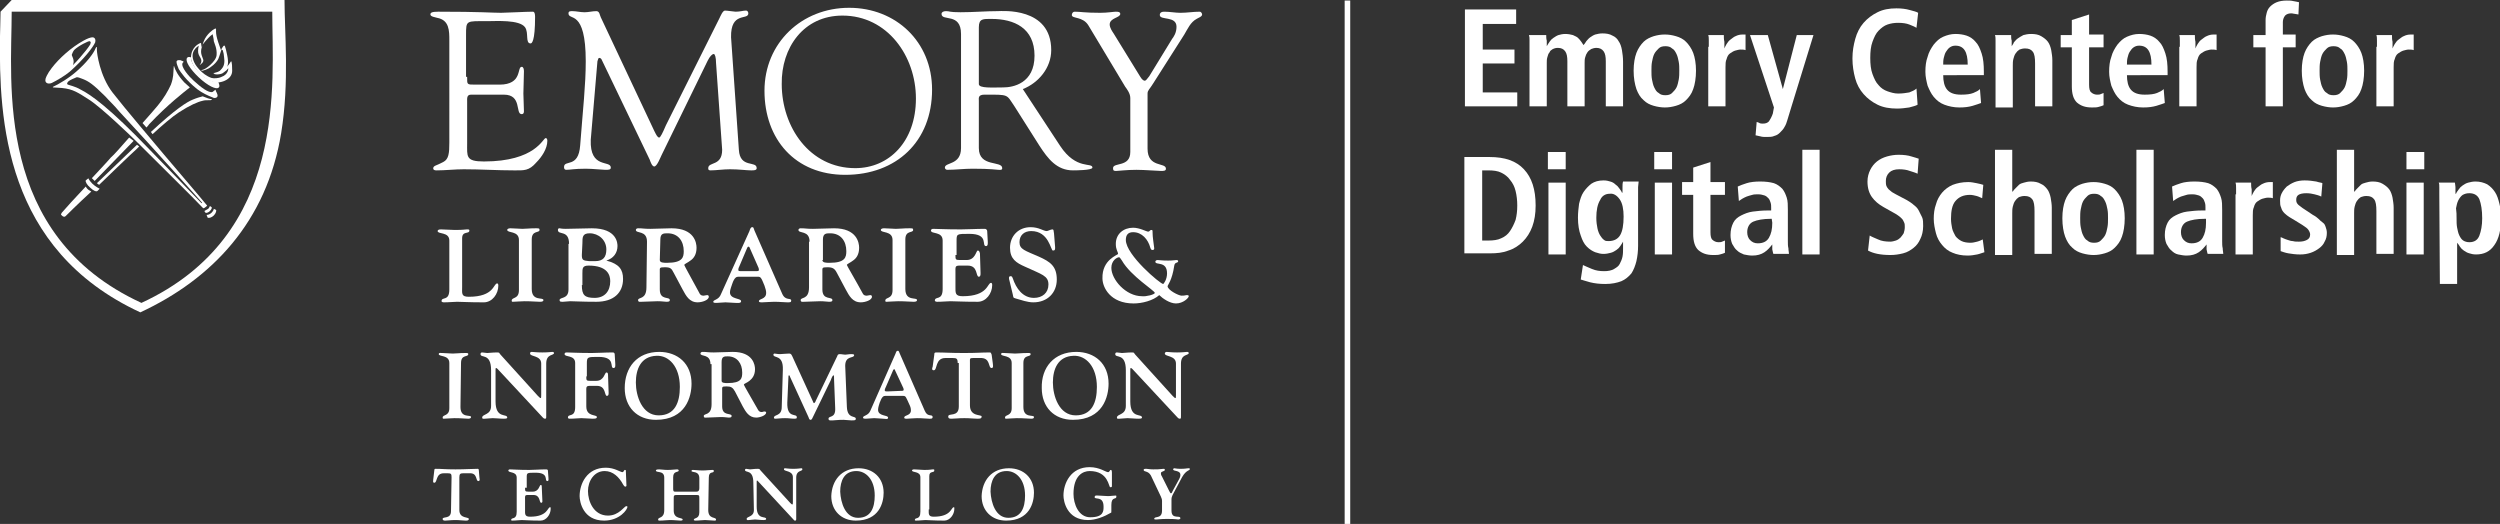 <?xml version="1.0" encoding="utf-8"?>
<!-- Generator: Adobe Illustrator 24.2.3, SVG Export Plug-In . SVG Version: 6.00 Build 0)  -->
<svg version="1.1" id="Layer_1" xmlns="http://www.w3.org/2000/svg" xmlns:xlink="http://www.w3.org/1999/xlink" x="0px" y="0px"
	 viewBox="0 0 449 94.1" style="enable-background:new 0 0 449 94.1;" xml:space="preserve">
<rect x="0" y="0" width="449" height="94.1" fill="#333333" stroke="none"/>
<style type="text/css">
	.st0{fill:#FFFFFF;}
</style>
<g>
	<g>
		<polygon class="st0" points="241.5,94.1 241.5,0.1 242.5,0.1 242.5,94.1 		"/>
	</g>
</g>
<g>
	<g>
		<g>
			<g>
				<g>
					<path class="st0" d="M25.4,54.4C-1.1,42.2,2.1,14.9,2.1,2.1h46.8C48.9,14.9,51.8,42.2,25.4,54.4z M2.1,0l-2,2.1
						C0.1,3.6,0,5.6,0,6.5c-0.2,15,0.8,38.3,25.2,49.6c12.9-6,22.7-16.3,25.3-32.2c1.5-9.2,0.6-18,0.6-23.9L2.1,0z"/>
				</g>
				<g>
					<path class="st0" d="M15.4,33.5c-1.9,2-3.7,4-4.3,4.7c-0.1,0.2-0.2,0.3-0.1,0.4c0.1,0.1,0.3,0.3,0.4,0.3c0.1,0,0.2,0.1,0.4-0.1
						c0.1-0.1,2.1-2.1,4.6-4.4c0,0-0.2-0.1-0.5-0.3C15.6,33.9,15.4,33.5,15.4,33.5z"/>
					<g>
						<path class="st0" d="M16.6,33c0.5,0.5,1.3,0.9,1.3,0.9l-0.4,0.4c-0.2,0.2-0.8-0.1-1.3-0.6c-0.6-0.5-0.9-1.1-0.8-1.3l0.5-0.4
							C15.8,32,16.1,32.5,16.6,33z"/>
					</g>
					<g>
						<g>
							<g>
								<path class="st0" d="M38,38.2c0.4-0.4,0.4-0.7,0.4-0.7l0.4,0.2c0.1,0.1,0,0.6-0.4,1s-0.9,0.5-1.1,0.4l-0.2-0.5
									C37.2,38.6,37.6,38.6,38,38.2z"/>
							</g>
						</g>
						<g>
							<g>
								<path class="st0" d="M37.4,37.5c0.2-0.2,0.3-0.5,0.3-0.5l0.3,0.2c0.1,0.1,0,0.4-0.3,0.7s-0.7,0.4-0.8,0.3l-0.2-0.3
									C36.8,37.8,37.1,37.7,37.4,37.5z"/>
							</g>
						</g>
					</g>
				</g>
				<g>
					<path class="st0" d="M38.7,16.1l-0.5,0.4c-0.7,0.3-2.2-0.9-3.4-2c-0.8-0.7-2.4-2.5-2-3.2l0.2-0.2c-0.1-0.1-0.3-0.2-0.4-0.2
						c-0.1-0.1-0.3-0.1-0.5-0.1s-0.4,0.1-0.4,0.3c0,0.3,0.2,0.8,0.4,1.3c0.3,0.5,1.3,2,3.3,3.6c0.9,0.7,2,1.2,2.8,1.5
						c0.1,0.1,0.6,0.2,0.8-0.1c0.2-0.2,0-0.6-0.2-1C38.8,16.3,38.7,16.2,38.7,16.1z"/>
				</g>
				<path class="st0" d="M37.7,11.4"/>
				<path class="st0" d="M36.7,10.9"/>
				<path class="st0" d="M17.4,8.5c0,0.2,0,0.3,0,0.5c0,0.5,0.5,4.6,2.8,7.6c2,2.6,8.2,9.9,9.2,11.1c0.9,1.1,7,8.2,7.7,9.1l0.1,0.1
					c0,0-0.1,0.2-0.3,0.3c-0.2,0.2-0.4,0.2-0.4,0.2l-0.2-0.2c-0.2-0.3-10.7-10.7-11.7-11.7s-6.4-6.2-8.6-7.6
					c-1.9-1.2-2.8-1.9-4.9-2.1c0,0-1.5-0.1-1.6-0.1v-0.1c0.9-0.4,3-1.6,4.6-3.1c2.3-2.1,3-3.6,3.1-3.9C17.3,8.4,17.4,8.4,17.4,8.5z
					 M18.9,17.3c-2.2-2.2-3-2.7-4-3.1c-0.5-0.2-1-0.4-1.2-0.3c-0.4,0.2-1.1,0.4-1.5,0.8c-0.2,0.3-0.2,0.4,0,0.5s1.3,0.3,2.3,0.9
					c1.8,0.9,5.1,3.2,12.3,10.7c3.7,3.8,9.4,9.7,9.4,9.7l0.1-0.1c0,0-8.4-9.4-14.9-16.4C20.5,18.9,19.6,18.1,18.9,17.3z"/>
				<path class="st0" d="M38.5,16"/>
				<path class="st0" d="M12.5,12.9c-1,0.8-2.2,1.5-3.2,2c-0.7,0.3-1.6,0-0.9-1.3c0.2-0.4,0.5-0.9,0.9-1.4c1.3-1.7,3.5-3.7,5.7-4.9
					c0.7-0.4,1.3-0.6,1.6-0.6c0.5,0,0.6,0.5,0.5,0.9C16.7,8.5,15.1,10.6,12.5,12.9z M13.1,11.7c0.2-0.2,1.1-1.1,1.8-2
					C15.7,8.8,16.2,8,16.2,8s0.1-0.3,0.1-0.4s-0.2-0.2-0.2-0.2c-0.1-0.1-2,0.8-2.8,1.6c-0.1,0.1-0.3,0.5-0.4,0.8
					C12.8,10,13.5,10.7,13.1,11.7C13,11.7,13.1,11.7,13.1,11.7z"/>
				<path class="st0" d="M17.4,8.7"/>
				<g>
					<path class="st0" d="M24.6,26c-0.4,0.4-7.2,6.9-7.2,6.9c0.1,0.1,0.4,0.3,0.4,0.3s6.2-6,6.7-6.4c0.1-0.1,0.4-0.4,0.5-0.5
						L24.6,26z"/>
					<path class="st0" d="M37.4,18c0.1,0,0.2,0,0.3,0s0.2,0,0.3-0.1c0.1,0,0.1-0.1,0-0.1c-0.3,0-0.9-0.2-1.6-0.5
						c-0.4,0.1-1.1,0.3-1.8,0.6c-1,0.4-3.1,1.7-7.5,5.8l0.3,0.4c1.5-1.4,3.6-3.2,4.7-3.9c2-1.3,3.4-1.9,4.3-2.1
						C36.7,18,37.1,18,37.4,18z"/>
				</g>
				<g>
					<path class="st0" d="M33.1,14.8c-1.2-1.3-1.6-2.2-1.8-2.8c0,0,0,0,0-0.1h-0.1V12c-0.1,1.3,0,1.8-0.5,3.2
						c-0.5,1.1-1.3,2.5-2.4,3.8c-0.6,0.7-1.7,2-2.7,3.1l0.7,0.8c0.1-0.1,0.3-0.3,0.5-0.6c3.4-3.6,6.3-5.8,7.3-6.6
						C33.8,15.4,33.4,15.1,33.1,14.8z"/>
					<path class="st0" d="M23.2,24.7c-1.4,1.6-2.8,3.2-3.3,3.6c-0.3,0.4-3.4,3.7-3.4,3.7s0.1,0.1,0.2,0.2c0.1,0.1,0.3,0.3,0.3,0.3
						s6.5-6.7,7-7.2L23.2,24.7z"/>
				</g>
				<path class="st0" d="M34.3,10.4v-0.1c-0.3-0.1-0.6-0.1-0.7,0.1c-0.4,0.5,0.5,2,2.1,3.5s3.2,2.3,3.6,1.8c0.2-0.2,0.1-0.5-0.1-1
					C36.9,14.9,34.3,11.8,34.3,10.4z"/>
				<path class="st0" d="M41.5,11c-0.2,0.3-0.6,0.9-0.8,1.1c0.2-0.2,0.4-0.8,0.1-2.2c-0.2-1-0.3-1.3-0.4-1.6c-0.1-0.2-0.2-0.1-0.3,0
					S39.7,8.9,39.7,9s0,0-0.5-1.4c-0.3-0.9-0.4-1.5-0.4-1.9c0-0.2,0-0.3,0-0.5c0-0.1-0.1-0.1-0.3,0s-1.4,0.9-1.9,2.2
					c-0.3,0.7-0.3,1.3-0.4,1c-0.1-0.7-0.1-0.7-0.1-0.7c-0.4,0.1-1.8,0.8-1.8,2.7c0,1.6,3,5.1,5.5,4.3c0,0,1.9-0.4,1.9-2
					C41.7,10.9,41.5,11,41.5,11z M40.8,13c-0.1,0.2-0.4,0.6-1,0.8c-0.6,0.3-1.4,0.3-1.8,0.2c-1.8-0.6-2.9-2.4-2.9-2.4
					c-1.4-2.3,0.5-3.3,0.6-3.4c0,0-0.2,0.8-0.1,1.3c0.1,0.5,0.4,0.8,0.5,1.1c0.2,0.5-0.1,0.9-0.2,1c-0.1,0.1,0.1,0,0.1,0
					s0,0,0.1-0.1c0.3-0.2,0.5-0.5,0.4-0.8C36.3,10,35.8,9.5,36.4,8C37,7.2,37.9,6.3,38,6.3c0.1-0.1,0.2-0.2,0.2-0.1s0.2,0.8,0.2,1.2
					c0.1,0.4,0.6,1.3,0.5,2.5s-2.1,2.6-2.4,2.6c-0.1,0-0.2,0.1-0.3,0.1c-0.1,0.1,0,0.1,0.1,0.1s1-0.2,1.6-0.7c0.6-0.4,1.1-1,1.3-1.4
					c0.3-0.7,0.5-1.6,0.6-1.7C39.9,9,40,9,40,9c0,0.1,0.2,0.6,0.2,0.9c0,0.2,0.1,0.6,0.1,1c0,0.9-0.3,1.3-0.8,1.8
					c-0.3,0.2-0.6,0.3-1,0.4h-0.1c-0.1,0-0.1,0,0,0.1c0,0,0.1,0,0.1,0.1c0.3,0.1,0.9,0.1,1.4-0.1c0.2-0.1,0.4-0.3,0.8-0.6
					c0.1-0.1,0.3-0.4,0.3-0.3C41,12.3,41,12.7,40.8,13z"/>
			</g>
			<g>
				<g>
					<path class="st0" d="M151.3,2.8c8.1,0,13.2,7.3,13.2,14.9c0,7.7-4.8,12.5-10.9,12.5c-8.2,0-13.2-7.4-13.2-15.1
						C140.3,8.6,144.3,2.8,151.3,2.8z M151.8,31.4c9.2,0,15.6-6,15.6-15.3c0-8.6-6.5-14.7-14.9-14.7c-8.5,0-15.2,6.3-15.2,14.9
						C137.3,25,142.8,31.4,151.8,31.4z"/>
					<path class="st0" d="M175.8,4.9c0-1.6,0.8-1.5,2.3-1.5c4,0,7.7,1.6,7.7,6.6s-3.9,5.7-5.6,5.7c-1.9,0-4.4,0.2-4.4-0.6V4.9z
						 M183.7,16c2.8-1.1,5.1-3.8,5.1-7c0-7.8-8.9-7-9.6-7c-2.1,0-4.4,0.2-6.7,0.2c-2.1,0-1.9-0.2-2.6-0.2c-0.5,0-0.8,0.2-0.8,0.5
						c0,1.4,3.5-0.3,3.5,3.6v20.5c0,3.1-2.9,2.5-2.9,3.5c0,0.2,0.2,0.4,0.4,0.4c1.5,0,3-0.2,4.6-0.2c3.3,0,4.3,0.2,4.6,0.2
						s0.7,0.1,0.7-0.3c0-1.4-4.2-0.1-4.2-3.6v-8.5c0-0.4-0.2-1.1,1-1.1c4.5,0,3.9-0.1,5.4,2.1l4.5,7.1c1.5,2.3,3.1,4.4,6,4.4
						c0.4,0,3.5,0,3.5-0.5c0-1-2.9,0.5-5.8-3.9L183.7,16z"/>
					<path class="st0" d="M195.5,4.6c-1-1.7-3-1.2-3-1.9c0-0.3,0.2-0.6,0.5-0.6c1.1,0,1.8,0.2,4.6,0.2c1.3,0,2.4-0.2,2.8-0.2
						c0.3,0,0.8,0,0.8,0.4c0,0.7-1.9,0.7-1.9,1.9c0,0.6,0.5,1.3,0.7,1.6l4.8,7.8c0.3,0.5,0.6,0.7,0.8,0.7s0.4-0.3,0.8-0.8l4.1-6.7
						c0.3-0.4,0.8-1.1,0.8-2.2c0-2-3-1.1-3-2.1c0-0.5,0.4-0.6,0.8-0.6c1,0,2,0.2,2.9,0.2c1.2,0,2.3-0.2,3.5-0.2
						c0.2,0,0.4,0.3,0.4,0.5c0,0.4-0.7,0.6-1,0.8c-1.1,0.6-1.6,1.8-2.2,2.8l-5.6,8.8c-0.6,1-1,1.2-1,1.8v9.9c0,3.5,3.3,2.4,3.3,3.6
						c0,0.4-0.4,0.4-0.9,0.4c-0.6,0-2.9-0.2-4.4-0.2c-1.8,0-3.2,0.2-3.6,0.2c-0.4,0-0.6,0-0.6-0.5c0-1.1,3.1-0.1,3.1-2.9v-9.7
						c0-0.8-0.6-1.6-0.9-2L195.5,4.6z"/>
					<path class="st0" d="M132.7,26.9c0.2,3.4,3.2,1.9,3.2,3.3c0,0.4-0.5,0.4-1,0.4c-0.8,0-2.2-0.2-3.8-0.2c-1.2,0-2.5,0.2-3.5,0.2
						c-0.4,0-0.4-0.2-0.4-0.4c0-1.2,2.5-0.3,2.5-3.3l-1.1-15.6c0-1-0.2-1.6-0.4-1.6c-0.3,0-0.7,0.4-1.1,1.2l-8.3,17
						c-0.2,0.4-0.8,2-1.3,2c-0.4,0-0.7-0.9-0.8-1.2l-8.6-17.9c-0.1-0.3-0.3-0.4-0.5-0.4c-0.1,0-0.2,0.2-0.3,0.6l-1.2,14.1
						c-0.2,5.3,3.6,3.6,3.6,5c0,0.4-0.4,0.4-1,0.4c-0.5,0-2.3-0.2-3.5-0.2c-2.1,0-2.8,0.2-3.5,0.2c-0.3,0-0.4-0.2-0.4-0.5
						c0-1.4,2.6,0.3,2.9-3.9c0.5-6.6,1-10.8,1-15.1c0-9.5-3.1-7.2-3.1-8.6c0-0.4,0.3-0.4,0.7-0.4c0.7,0,1.4,0.2,2.2,0.2
						c0.7,0,1.4-0.2,2.1-0.2c0.6,0,0.6,0.7,0.8,1.1l9.6,20.4c0.4,0.8,0.6,1.2,0.9,1.2c0.2,0,0.6-0.8,1.2-2.2l9.6-19.2
						c0.2-0.4,0.6-1.4,1-1.4s1.7,0.2,1.9,0.2c0.9,0,1.3-0.2,1.9-0.2c0.2,0,0.4,0.2,0.4,0.5c0,1.3-3.2-0.4-3.1,4.3L132.7,26.9z"/>
					<path class="st0" d="M83.9,13.8c0,1.4-0.1,1.4,1.5,1.4h4.3c4.2,0,3.1-3.2,4-3.2c0.3,0,0.4,0.4,0.4,0.8c0,1.4-0.1,2.8-0.1,4
						c0,1,0.1,2.1,0.1,3.2c0,0.4-0.2,0.5-0.4,0.5c-1.2,0,0.1-3.5-3.2-3.5h-5.9c-0.8,0-0.7,0.7-0.7,1.3v7.4c0,2.4-0.3,3.3,3,3.3
						c9.3,0,10.6-4.2,11.1-4.2c0.3,0,0.3,0.4,0.3,0.5c0,1.4-1,2.9-2,3.9c-1.3,1.5-2.2,1.4-3.9,1.4c-3.1,0-6.1-0.2-9.1-0.2
						c-1.6,0-3.3,0.2-4.9,0.2c-0.4,0-0.6-0.1-0.6-0.4c0.1-0.5,0.5-0.4,1.8-1.1c1-0.5,1.1-1.6,1.1-3.5V7.3c0-1.8,0-3.7-2.2-4.1
						c-0.3-0.1-1.2-0.2-1.2-0.6c0-0.3,0.2-0.5,1.4-0.5c7.6,0,9.7,0.2,11.3,0.2c0.8,0,4.5-0.2,5.7-0.2c0.3,0,0.4,0.4,0.4,0.9
						c0,4.5-0.6,4.8-0.8,4.8c-1,0-0.3-1.9-1-2.9c-1-1.4-5.2-1.1-6.8-1.1c-3.8,0-3.8-0.2-3.8,2.5v7.5C83.7,13.8,83.9,13.8,83.9,13.8z
						"/>
				</g>
			</g>
		</g>
	</g>
	<g>
		<path class="st0" d="M83,51.5c0,1.2-0.2,1.8,1.2,1.8c4.6,0,4.4-2.4,5.1-2.4c0.1,0,0.2,0.1,0.2,0.4c0,1.5-1.1,3-2.6,3
			c-2.8,0-3.9-0.1-4.8-0.1c-0.6,0-1.4,0.1-2.4,0.1c-0.2,0-0.4-0.1-0.4-0.2c0-0.9,1.4,0.1,1.4-2.1v-8.8c0-1.6-2.1-1.1-2.1-1.7
			c0-0.2,0.2-0.3,0.6-0.3c0.7,0,1.8,0.1,2.5,0.1c1.6,0,1.8-0.1,2.1-0.1c0.4,0,0.5,0,0.5,0.2c0,0.7-1.3,0-1.3,1.4L83,51.5L83,51.5z"
			/>
		<path class="st0" d="M95.5,51.9c0,2.3,2.1,1.4,2.1,2c0,0.2-0.2,0.3-0.6,0.3c-0.7,0-1.4-0.1-2.8-0.1c-0.8,0-1.6,0.1-2.1,0.1
			c-0.2,0-0.2-0.1-0.2-0.2c0-0.7,1.3-0.2,1.3-1.9v-9c0-1.7-2.1-1.2-2.1-1.8c0-0.3,0.5-0.3,0.6-0.3c0.7,0,1.5,0.1,2.1,0.1
			c0.7,0,1.3-0.1,2.4-0.1c0.6,0,0.7,0,0.7,0.3c0,0.6-1.4,0-1.4,1.7V51.9z"/>
		<path class="st0" d="M102.2,43.8c0-2.6-2-1.5-2-2.5c0-0.3,0.2-0.3,0.3-0.3c0.1,0,0.3,0.1,1.1,0.1c1.6,0,3.2-0.1,4.7-0.1
			c4.6,0,4.6,2.8,4.6,3.2c0,1.2-0.7,2.2-2,2.6l0,0c2.3,0.6,3,1.6,3,3.3c0,2.5-1.7,4.1-4.8,4.1c-2.8,0-3.7-0.1-4.7-0.1
			c-0.4,0-0.9,0.1-1.3,0.1s-0.6,0-0.6-0.3c0-0.6,1.6-0.1,1.6-1.9v-8.2C102.1,43.8,102.2,43.8,102.2,43.8z M104.5,45.8
			c0,0.9,0.2,1,1.3,1.1h1.1c1.4,0,2-0.7,2-2.1c0-1.7-1.4-2.9-3-2.9c-1.3,0-1.3,0.7-1.3,1.8L104.5,45.8L104.5,45.8z M104.5,51.2
			c0,1.8,0.5,2.3,2.3,2.3s2.8-1.2,2.8-3c0-1.1-0.5-2.8-3.9-2.8c-1.1,0-1.1,0.5-1.1,1.4v2.1H104.5z"/>
		<path class="st0" d="M116.2,43.4c0-2.1-2-1.4-2-2.1c0-0.2,0.2-0.3,0.4-0.3c0.9,0,1,0.1,2.2,0.1c1.3,0,2.5-0.1,3.8-0.1
			c4.1,0,4.5,2.6,4.5,3.5c0,1.2-0.5,1.9-1.1,2.3c-0.5,0.4-1.1,0.6-1.1,0.8c0,0.1,1.5,2.8,2.8,5.2c0.2,0.3,0.5,0.3,0.7,0.3
			s0.4-0.1,0.6-0.1s0.3,0.1,0.3,0.3c0,0.6-1.2,1-2,1c-1.5,0-2.1-1.2-2.7-2.3l-1.6-3c-0.4-0.8-0.6-1-1.6-1s-0.9,0.1-0.9,0.8V52
			c0,2,1.8,1.2,1.8,1.9c0,0.2-0.1,0.3-0.6,0.3c-0.3,0-0.8-0.1-1.6-0.1c-1,0-1.9,0.1-2.9,0.1c-0.2,0-0.6,0.1-0.6-0.3
			c0-0.6,1.5,0,1.5-2.3L116.2,43.4L116.2,43.4z M118.5,46.7c0,0.5,0.7,0.5,1.3,0.5c2.8,0,3-1,3-2.1c0-1.8-1-3.2-2.9-3.2
			c-0.7,0-1.3,0-1.3,1.1L118.5,46.7L118.5,46.7z"/>
		<path class="st0" d="M132.6,49.7c-0.3,0-0.7,0.1-1.1,1.3c-0.1,0.4-0.4,1-0.4,1.5c0,1.3,2,1,2,1.6c0,0.4-0.6,0.3-1,0.3
			c-0.6,0-1.2-0.1-1.8-0.1s-1.1,0.1-1.6,0.1c-0.3,0-0.6,0-0.6-0.2c0-0.4,1-0.3,1.4-1.4l5.1-11.3c0.1-0.3,0.2-0.7,0.5-0.7
			c0.2,0,0.2,0,0.4,0.6l5,11.4c0.6,1.3,1.6,0.6,1.6,1.2c0,0.3-0.2,0.3-0.7,0.3c-0.7,0-1.2-0.1-2.4-0.1c-0.8,0-1.5,0.1-2.1,0.1
			c-0.3,0-0.6,0-0.6-0.2c0-0.5,1.3-0.3,1.3-1.5c0-0.4-0.1-0.7-0.3-1.3c-0.6-1.5-0.7-1.6-1.2-1.6C136.1,49.7,132.6,49.7,132.6,49.7z
			 M135.7,48.7c0.3,0,0.6,0,0.6-0.2c0-0.3-0.1-0.5-0.2-0.7l-1.5-3.4c-0.1-0.1-0.1-0.1-0.2-0.1c0,0-0.1,0-0.2,0.2l-1.4,3.3
			c-0.1,0.2-0.2,0.4-0.2,0.7c0,0.2,0.3,0.2,0.6,0.2H135.7z"/>
		<path class="st0" d="M145.4,43.4c0-2.1-2-1.4-2-2.1c0-0.2,0.2-0.3,0.4-0.3c0.9,0,1,0.1,2.2,0.1c1.3,0,2.5-0.1,3.8-0.1
			c4.1,0,4.5,2.6,4.5,3.5c0,1.2-0.5,1.9-1.1,2.3c-0.5,0.4-1.1,0.6-1.1,0.8c0,0.1,1.6,2.8,2.9,5.2c0.2,0.3,0.5,0.3,0.7,0.3
			s0.4-0.1,0.6-0.1c0.2,0,0.3,0.1,0.3,0.3c0,0.6-1.2,1-2,1c-1.5,0-2.1-1.2-2.7-2.3l-1.6-3c-0.4-0.8-0.8-1-1.7-1
			c-1,0-0.9,0.1-0.9,0.8V52c0,2,1.8,1.2,1.8,1.9c0,0.2-0.1,0.3-0.6,0.3c-0.3,0-0.8-0.1-1.6-0.1c-1,0-1.9,0.1-2.9,0.1
			c-0.2,0-0.6,0.1-0.6-0.3c0-0.6,1.5,0,1.5-2.3v-8.2H145.4z M147.7,46.7c0,0.5,0.7,0.5,1.3,0.5c2.8,0,3-1,3-2.1c0-1.8-1-3.2-2.9-3.2
			c-0.7,0-1.3,0-1.3,1.1v3.7H147.7z"/>
		<path class="st0" d="M162.6,51.9c0,2.3,2.1,1.4,2.1,2c0,0.2-0.2,0.3-0.6,0.3c-0.7,0-1.4-0.1-2.8-0.1c-0.8,0-1.6,0.1-2.1,0.1
			c-0.2,0-0.2-0.1-0.2-0.2c0-0.7,1.3-0.2,1.3-1.9v-9c0-1.7-2.1-1.2-2.1-1.8c0-0.3,0.5-0.3,0.6-0.3c0.7,0,1.5,0.1,2.1,0.1
			c0.7,0,1.3-0.1,2.4-0.1c0.6,0,0.7,0,0.7,0.3c0,0.6-1.4,0-1.4,1.7V51.9z"/>
		<path class="st0" d="M171.6,45.8c0,0.8,0,0.9,0.8,0.9h1.2c1.6,0,1.7-1.7,2-1.7c0.1,0,0.3,0,0.4,0.5l0.1,3.3c0,0.2,0.1,0.9-0.3,0.9
			c-0.6,0-0.1-2-2-2h-1.4c-0.9,0-0.8,0.2-0.8,1.3v2.4c0,1.2-0.1,1.8,1.3,1.8c4.6,0,4.4-2.4,5.1-2.4c0.1,0,0.2,0.1,0.2,0.4
			c0,1.5-1.1,3-2.6,3c-2.8,0-4-0.1-4.9-0.1c-0.6,0-1.4,0.1-2.4,0.1c-0.2,0-0.4-0.1-0.4-0.2c0-0.9,1.4,0.1,1.4-2.1v-8.7
			c0-1.7-2.1-1.1-2.1-1.8c0-0.2,0.2-0.3,0.4-0.3c0.8,0,2.1,0.1,5,0.1c1.3,0,2.6-0.1,4.3-0.1c0.2,0,0.4,0.2,0.4,0.4l0.1,1.8
			c0,0.2,0.1,0.9-0.3,0.9c-0.9,0,0.6-2.2-3-2.2c-2.3,0-2.3,0-2.3,1.3v2.5C171.8,45.8,171.6,45.8,171.6,45.8z"/>
		<path class="st0" d="M181.3,50.4c-0.1-0.3-0.2-0.8,0.2-0.8c0.3,0,0.3,0.2,0.4,0.4c0.6,1.8,1.8,3.5,3.8,3.5c1.5,0,2.6-0.9,2.6-2.4
			c0-1.6-1.2-1.8-4.2-3.2c-1.6-0.7-2.7-1.4-2.7-3.4c0-2.1,1.5-3.7,3.7-3.7c1.5,0,2.3,0.7,2.9,0.7c0.2,0,0.7-0.3,1-0.3
			s0.2,0.3,0.3,0.7l0.2,2.5c0,0.4,0,0.6-0.4,0.6s-0.7-3.5-3.9-3.5c-1.2,0-2.1,0.7-2.1,2s1,1.5,3.5,2.6c2,0.9,3.2,1.7,3.2,4.1
			c0,2.4-1.7,4.1-4.2,4.1c-1.1,0-2.1-0.4-3.2-0.7c-0.5-0.1-0.4-0.3-0.5-0.7L181.3,50.4z"/>
		<path class="st0" d="M200.8,45.6c0-0.4-0.4-0.7-0.4-1.8c0-1.8,1.4-2.9,3.1-2.9c1.2,0,2.4,0.7,2.7,0.7s0.3-0.3,0.6-0.3
			c0.2,0,0.2,0.1,0.2,0.4c0,1,0.2,1.9,0.3,2.9c0,0.2-0.1,0.3-0.3,0.3s-0.3-0.1-0.4-0.4c-0.4-1.5-1.5-2.8-3.1-2.8
			c-0.9,0-1.3,0.5-1.3,1.4c0,2.7,6.2,7.9,6.7,7.9c0.1,0,0.7-0.8,0.7-1.9c0-2.3-2.1-1.4-2.1-2.1c0-0.1,0.1-0.3,0.4-0.3
			c0.3,0,0.7,0.1,1.9,0.1c0.9,0,1.2-0.1,1.5-0.1c0.2,0,0.3,0.1,0.3,0.2c0,0.4-0.6,0.1-0.7,0.8c-0.4,2.7-1.2,3.5-1.2,3.7
			c0,0.7,2,1.7,2.5,1.7c0.7,0,0.7-0.1,1-0.1c0.1,0,0.3,0,0.3,0.2c0,0.3-1,1.3-2.3,1.3c-1.1,0-2.4-0.9-3-1.5c-1.1,1-3.1,1.5-4.6,1.5
			c-4.2,0-5.6-2.9-5.6-4.5C197.9,46.6,200.8,45.8,200.8,45.6z M207.4,52.6c0-0.4-4.3-3-5.9-5.8c-0.2-0.3-0.4-0.6-0.5-0.6
			c-0.4,0-1.4,0.6-1.4,1.9c0,2.1,2.6,5.1,5.5,5.1C205.8,53.3,207.4,52.9,207.4,52.6z"/>
	</g>
	<g>
		<path class="st0" d="M82.7,73.1c0,2.1,1.9,1.3,1.9,1.8c0,0.2-0.2,0.3-0.5,0.3c-0.6,0-1.2-0.1-2.5-0.1c-0.7,0-1.4,0.1-1.9,0.1
			c-0.2,0-0.2-0.1-0.2-0.2c0-0.6,1.2-0.2,1.2-1.7v-8.1c0-1.5-1.9-1.1-1.9-1.6c0-0.3,0.4-0.2,0.6-0.2c0.7,0,1.3,0.1,1.9,0.1
			s1.2-0.1,2.2-0.1c0.5,0,0.6,0,0.6,0.2c0,0.6-1.3,0-1.3,1.6L82.7,73.1L82.7,73.1z"/>
		<path class="st0" d="M88.2,66.5c0-3.2-1.9-2.1-1.9-2.9c0-0.2,0.1-0.3,0.3-0.3c0.3,0,0.6,0.1,0.9,0.1c0.4,0,0.9-0.1,1.8-0.1
			c0.5,0,0.3,0.1,0.6,0.4l6.7,7.4c0.2,0.2,0.4,0.4,0.5,0.4s0.1-0.2,0.1-0.6v-5.6c0-1.5-2-1.2-2-1.8c0-0.1,0-0.3,0.3-0.3
			s0.8,0.1,1.9,0.1s1.6-0.1,1.8-0.1c0.3,0,0.3,0.2,0.3,0.2c0,0.5-1.4,0.1-1.4,1.9v9.4c0,0.4,0,0.5-0.2,0.5s-0.3-0.1-0.4-0.2
			l-8.1-8.7c-0.1-0.1-0.2-0.2-0.3-0.2c-0.1,0-0.1,0.1-0.1,0.3v5.7c0,3.2,2.1,2.1,2.1,2.9c0,0.2-0.4,0.2-0.6,0.2
			c-0.8,0-1.4-0.1-2-0.1c-0.5,0-1,0.1-1.4,0.1c-0.2,0-0.5,0.1-0.5-0.2c0-0.7,1.6-0.4,1.6-2.1C88.2,72.9,88.2,66.5,88.2,66.5z"/>
		<path class="st0" d="M105.3,67.6c0,0.7,0,0.8,0.7,0.8h1.1c1.4,0,1.5-1.5,1.8-1.5c0.1,0,0.3,0,0.3,0.4l0.1,3c0,0.2,0.1,0.8-0.3,0.8
			c-0.5,0-0.1-1.8-1.8-1.8H106c-0.8,0-0.7,0.2-0.7,1.2V73c0,1.9,1.9,1.4,1.9,1.9c0,0.3-0.4,0.3-0.8,0.3c-0.6,0-1.3-0.1-2-0.1
			c-0.5,0-1.2,0.1-2.1,0.1c-0.2,0-0.3-0.1-0.3-0.2c0-0.8,1.3,0.1,1.3-1.9v-7.9c0-1.5-1.9-1-1.9-1.6c0-0.2,0.1-0.3,0.4-0.3
			c0.7,0,1.9,0.1,4.5,0.1c1.2,0,2.3-0.1,3.8-0.1c0.2,0,0.3,0.2,0.3,0.3l0.1,1.7c0,0.2,0.1,0.8-0.3,0.8c-0.8,0,0.5-2-2.7-2
			c-2,0-2.1,0-2.1,1.2v2.3C105.4,67.6,105.3,67.6,105.3,67.6z"/>
		<path class="st0" d="M118.4,63.2c3.3,0,5.8,2.1,5.8,5.7c0,2.3-1,6.5-6.4,6.5c-3.4,0-5.6-2.3-5.6-5.7
			C112.2,66,114.4,63.2,118.4,63.2z M118.3,74.6c2.9,0,3.8-2.3,3.8-5.1c0-3.7-2-5.7-4.2-5.6c-2.8,0.1-3.7,2.4-3.7,4.8
			C114.2,71.1,115.3,74.6,118.3,74.6z"/>
		<path class="st0" d="M127.6,65.4c0-1.9-1.8-1.3-1.8-1.9c0-0.2,0.2-0.3,0.4-0.3c0.8,0,0.9,0.1,2,0.1c1.1,0,2.3-0.1,3.4-0.1
			c3.7,0,4,2.4,4,3.1c0,1.1-0.5,1.7-1,2.1s-1,0.5-1,0.7c0,0.1,1.4,2.5,2.6,4.6c0.2,0.3,0.5,0.3,0.6,0.3c0.2,0,0.3-0.1,0.5-0.1
			s0.3,0.1,0.3,0.2c0,0.5-1.1,0.9-1.8,0.9c-1.3,0-1.9-1.1-2.4-2l-1.4-2.7c-0.4-0.7-0.7-0.9-1.5-0.9c-0.9,0-0.8,0.1-0.8,0.7V73
			c0,1.8,1.7,1.1,1.7,1.7c0,0.2-0.1,0.3-0.5,0.3c-0.3,0-0.7-0.1-1.4-0.1c-0.9,0-1.7,0.1-2.6,0.1c-0.2,0-0.5,0.1-0.5-0.3
			c0-0.5,1.4,0,1.4-2.1v-7.2H127.6z M129.6,68.4c0,0.4,0.6,0.4,1.1,0.4c2.5,0,2.6-0.9,2.6-1.9c0-1.6-0.9-2.9-2.6-2.9
			c-0.6,0-1.1,0-1.1,1V68.4z"/>
		<path class="st0" d="M141.4,72.3c-0.1,2.9,1.7,1.9,1.7,2.6c0,0.1,0.1,0.3-0.4,0.3c-0.6,0-1-0.1-1.7-0.1c-0.8,0-1.4,0.1-1.7,0.1
			S139,75.1,139,75c0-0.6,1.4-0.2,1.4-1.9l0.2-6.7c0.1-2.8-1.7-2-1.7-2.7c0-0.1,0.1-0.2,0.2-0.2c0.2,0,0.5,0.1,1,0.1
			c0.4,0,1-0.1,1.6-0.1c0.2,0,0.4,0,0.6,0.5l3.7,8.1c0.1,0.2,0.1,0.3,0.2,0.3c0.1,0,0.3-0.3,0.3-0.4l3.9-8.1c0-0.1,0.1-0.3,0.4-0.3
			c0.4,0,0.7,0.1,1,0.1s0.6-0.1,1.1-0.1s0.5,0.1,0.5,0.2c0,0.6-1.6,0-1.6,1.9l0.3,7.4c0.1,2.2,1.6,1.5,1.6,2.1
			c0,0.3-0.2,0.3-0.8,0.3c-0.5,0-1-0.1-1.4-0.1c-1.1,0-1.5,0.1-1.9,0.1s-0.8,0.1-0.8-0.3c0-0.6,1.3,0,1.2-1.9l-0.2-5.1
			c0-0.5,0-0.8-0.1-0.8s-0.3,0.3-0.5,0.9l-3.2,6.6c-0.1,0.2-0.2,0.5-0.4,0.5c-0.3,0-0.3-0.3-0.4-0.5l-3.3-7.2c0-0.1-0.1-0.3-0.2-0.3
			c-0.1,0-0.1,0.3-0.1,0.4L141.4,72.3z"/>
		<path class="st0" d="M159,71.1c-0.3,0-0.6,0.1-1,1.2c-0.1,0.3-0.3,0.9-0.3,1.3c0,1.2,1.8,0.9,1.8,1.4c0,0.4-0.5,0.2-0.9,0.2
			c-0.5,0-1-0.1-1.6-0.1c-0.5,0-1,0.1-1.5,0.1c-0.2,0-0.5,0-0.5-0.2c0-0.4,0.9-0.3,1.3-1.2l4.5-10.2c0.1-0.3,0.2-0.6,0.4-0.6
			s0.2,0,0.4,0.5l4.5,10.3c0.5,1.2,1.4,0.5,1.4,1.1c0,0.3-0.2,0.3-0.6,0.3c-0.6,0-1.1-0.1-2.2-0.1c-0.7,0-1.4,0.1-1.8,0.1
			c-0.3,0-0.5,0-0.5-0.2c0-0.5,1.2-0.3,1.2-1.3c0-0.4-0.1-0.7-0.3-1.1c-0.6-1.3-0.6-1.5-1.1-1.5C162.2,71.1,159,71.1,159,71.1z
			 M161.8,70.2c0.3,0,0.5,0,0.5-0.2s-0.1-0.4-0.2-0.6l-1.4-3c-0.1-0.1,0-0.1-0.1-0.1c0,0-0.1,0-0.2,0.2l-1.3,3
			c-0.1,0.2-0.2,0.4-0.2,0.6s0.2,0.2,0.5,0.2L161.8,70.2L161.8,70.2z"/>
		<path class="st0" d="M172,65.2c0-0.8-0.2-0.9-0.9-0.9h-1.3c-1.9,0-1.4,2.2-2.1,2.2c-0.4,0-0.3-0.4-0.2-0.6l0.3-2.2
			c0-0.2,0-0.4,0.3-0.4c1.6,0,2.6,0.1,5,0.1c2.5,0,3.1-0.1,4.7-0.1c0.2,0,0.2,0.2,0.3,0.4l0.2,1.5c0,0.2,0.2,0.9-0.2,0.9
			c-0.7,0-0.1-1.9-2.1-1.8h-1.2c-0.7,0-0.6,0.1-0.6,0.9v7.6c0,2.1,2.1,1.6,2.1,2s-0.3,0.4-0.8,0.4c-0.7,0-1.2-0.1-2.3-0.1
			s-1.7,0.1-2.3,0.1c-0.3,0-0.6,0-0.6-0.4c0-0.7,1.9,0.2,1.9-1.8v-7.8C172.2,65.2,172,65.2,172,65.2z"/>
		<path class="st0" d="M183.8,73.1c0,2.1,1.9,1.3,1.9,1.8c0,0.2-0.1,0.3-0.5,0.3c-0.6,0-1.2-0.1-2.6-0.1c-0.7,0-1.4,0.1-1.9,0.1
			c-0.2,0-0.2-0.1-0.2-0.2c0-0.6,1.2-0.2,1.2-1.7v-8.1c0-1.5-1.9-1.1-1.9-1.6c0-0.3,0.4-0.2,0.6-0.2c0.7,0,1.3,0.1,1.9,0.1
			c0.6,0,1.2-0.1,2.2-0.1c0.5,0,0.6,0,0.6,0.2c0,0.6-1.3,0-1.3,1.6V73.1z"/>
		<path class="st0" d="M193.3,63.2c3.3,0,5.8,2.1,5.8,5.7c0,2.3-1,6.5-6.4,6.5c-3.4,0-5.6-2.3-5.6-5.7C187,66,189.3,63.2,193.3,63.2
			z M193.2,74.6c2.9,0,3.8-2.3,3.8-5.1c0-3.7-2-5.7-4.2-5.6c-2.8,0.1-3.7,2.4-3.7,4.8C189.1,71.1,190.2,74.6,193.2,74.6z"/>
		<path class="st0" d="M202.2,66.5c0-3.2-1.9-2.1-1.9-2.9c0-0.2,0.1-0.3,0.3-0.3c0.3,0,0.6,0.1,0.9,0.1c0.4,0,0.9-0.1,1.8-0.1
			c0.5,0,0.3,0.1,0.6,0.4l6.7,7.4c0.2,0.2,0.4,0.4,0.5,0.4s0.1-0.2,0.1-0.6v-5.6c0-1.5-2-1.2-2-1.8c0-0.1,0.1-0.3,0.3-0.3
			c0.3,0,0.8,0.1,1.9,0.1c1.1,0,1.6-0.1,1.8-0.1c0.3,0,0.3,0.2,0.3,0.2c0,0.5-1.4,0.1-1.4,1.9v9.4c0,0.4,0,0.5-0.2,0.5
			s-0.3-0.1-0.4-0.2l-8.1-8.7c-0.1-0.1-0.2-0.2-0.3-0.2s-0.1,0.1-0.1,0.3v5.7c0,3.2,2.1,2.1,2.1,2.9c0,0.2-0.4,0.2-0.6,0.2
			c-0.8,0-1.4-0.1-2-0.1c-0.5,0-1,0.1-1.4,0.1c-0.2,0-0.5,0.1-0.5-0.2c0-0.7,1.6-0.4,1.6-2.1L202.2,66.5L202.2,66.5z"/>
	</g>
	<g>
		<path class="st0" d="M81.1,85.7c0-0.6-0.1-0.7-0.7-0.7h-0.7c-1.5,0-1.1,1.7-1.7,1.7c-0.3,0-0.2-0.3-0.2-0.5l0.2-1.7
			c0-0.1,0-0.3,0.2-0.3c1.2,0,1.7,0.1,3.6,0.1s2.8-0.1,4-0.1c0.2,0,0.2,0.2,0.2,0.3l0.1,1.2c0,0.2,0.2,0.7-0.2,0.7
			c-0.5,0-0.1-1.5-1.6-1.4h-1.1c-0.5,0-0.7,0.1-0.7,0.7v5.9c0,1.6,1.7,1.2,1.7,1.6c0,0.3-0.3,0.3-0.6,0.3c-0.5,0-1-0.1-1.8-0.1
			c-0.9,0-1.3,0.1-1.8,0.1c-0.2,0-0.5,0-0.5-0.3c0-0.5,1.5,0.1,1.5-1.4L81.1,85.7L81.1,85.7z"/>
		<path class="st0" d="M94.3,87.6c0,0.6,0,0.7,0.6,0.7h0.8c1.1,0,1.2-1.2,1.4-1.2c0.1,0,0.2,0,0.2,0.3l0.1,2.3
			c0,0.2,0.1,0.6-0.2,0.6c-0.4,0-0.1-1.4-1.4-1.4h-1c-0.6,0-0.5,0.2-0.5,0.9v1.7c0,0.8-0.1,1.3,0.9,1.3c3.2,0,3.1-1.7,3.6-1.7
			c0.1,0,0.1,0,0.1,0.3c0,1-0.8,2.1-1.8,2.1c-2,0-2.8-0.1-3.4-0.1c-0.4,0-1,0.1-1.7,0.1c-0.2,0-0.2-0.1-0.2-0.1c0-0.6,1,0.1,1-1.5
			v-6.1c0-1.2-1.5-0.8-1.5-1.3c0-0.1,0.1-0.2,0.3-0.2c0.5,0,1.5,0.1,3.5,0.1c0.9,0,1.8-0.1,3-0.1c0.2,0,0.3,0.1,0.3,0.2l0.1,1.3
			c0,0.2,0.1,0.6-0.2,0.6c-0.6,0,0.4-1.5-2.1-1.5c-1.6,0-1.6,0-1.6,0.9v1.8L94.3,87.6L94.3,87.6z"/>
		<path class="st0" d="M112.5,87c0,0.1,0.1,0.4-0.2,0.4c-0.2,0-0.3-0.3-0.4-0.4c-0.7-1.3-1.8-2.4-3.3-2.4c-1.9,0-3,1.8-3,3.6
			c0,1.8,1,4.4,3.6,4.4c2,0,2.9-1.7,3.3-1.7c0.1,0,0.2,0.1,0.2,0.1c0,0.5-1.4,2.5-4.2,2.5c-3.8,0-4.4-3.4-4.4-4.4
			c0-2.2,1.3-5.1,4.7-5.1c1.6,0,2.6,0.8,3,0.8c0.2,0,0.3-0.4,0.4-0.4s0.2,0,0.2,0.1L112.5,87z"/>
		<path class="st0" d="M127.2,91.6c0,1.7,1.4,1.2,1.4,1.7c0,0.2-0.1,0.2-0.3,0.2c-0.4,0-1.2-0.1-1.7-0.1s-1,0.1-1.7,0.1
			c-0.2,0-0.3-0.1-0.3-0.1c0-0.5,1-0.1,1-1.4v-2.4c0-0.6,0-0.7-0.5-0.7h-3.5c-0.6,0-0.6,0.1-0.6,0.7v2.1c0,1.6,1.6,1.2,1.6,1.6
			c0,0.1,0,0.2-0.4,0.2c-0.5,0-1-0.1-1.9-0.1c-0.5,0-1.1,0.1-1.8,0.1c-0.2,0-0.3,0-0.3-0.2c0-0.5,1.1-0.1,1.1-1.7v-5.8
			c0-1.4-1.5-0.8-1.5-1.3c0-0.2,0.4-0.2,0.6-0.2c0.4,0,0.8,0.1,1.5,0.1c0.8,0,1.3-0.1,1.7-0.1c0.2,0,0.3,0.1,0.3,0.2
			c0,0.4-1,0-1,1.2v2.1c0,0.4,0.1,0.5,0.3,0.5h3.9c0.4,0,0.5-0.3,0.5-0.6v-1.8c0-1.4-1.4-1-1.4-1.3c0-0.2,0.1-0.2,0.3-0.2
			c0.5,0,0.9,0.1,1.7,0.1c0.7,0,1.2-0.1,1.7-0.1c0.2,0,0.3,0,0.3,0.2c0,0.5-0.9-0.1-0.9,1.2L127.2,91.6L127.2,91.6z"/>
		<path class="st0" d="M135.3,86.7c0-2.5-1.5-1.7-1.5-2.3c0-0.1,0.1-0.2,0.2-0.2c0.2,0,0.5,0.1,0.7,0.1c0.3,0,0.7-0.1,1.4-0.1
			c0.4,0,0.3,0.1,0.5,0.3l5.3,5.8c0.2,0.2,0.3,0.3,0.4,0.3c0.1,0,0.1-0.2,0.1-0.5v-4.4c0-1.2-1.6-1-1.6-1.4c0-0.1,0-0.2,0.2-0.2
			s0.6,0.1,1.5,0.1c0.8,0,1.3-0.1,1.4-0.1c0.2,0,0.2,0.1,0.2,0.2c0,0.4-1.1,0.1-1.1,1.5v7.3c0,0.3,0,0.4-0.2,0.4s-0.2-0.1-0.3-0.2
			l-6.3-6.8c-0.1-0.1-0.2-0.2-0.2-0.2c-0.1,0-0.1,0.1-0.1,0.2V91c0,2.5,1.7,1.6,1.7,2.2c0,0.2-0.3,0.2-0.5,0.2
			c-0.6,0-1.1-0.1-1.5-0.1s-0.8,0.1-1.1,0.1c-0.1,0-0.4,0.1-0.4-0.2c0-0.5,1.3-0.3,1.3-1.6L135.3,86.7L135.3,86.7z"/>
		<path class="st0" d="M154.2,84.1c2.6,0,4.5,1.7,4.5,4.4c0,1.8-0.8,5-5,5c-2.6,0-4.4-1.8-4.4-4.4C149.4,86.3,151.1,84.1,154.2,84.1
			z M154.1,93c2.3,0,3-1.8,3-4c0-2.9-1.6-4.4-3.3-4.4c-2.2,0-2.9,1.8-2.9,3.7C151,90.3,151.8,93,154.1,93z"/>
		<path class="st0" d="M166.8,91.5c0,0.8-0.1,1.3,0.9,1.3c3.2,0,3.1-1.7,3.6-1.7c0.1,0,0.1,0,0.1,0.3c0,1-0.8,2.1-1.8,2.1
			c-2,0-2.8-0.1-3.4-0.1c-0.4,0-1,0.1-1.7,0.1c-0.2,0-0.2-0.1-0.2-0.1c0-0.6,1,0.1,1-1.5v-6.2c0-1.1-1.5-0.8-1.5-1.2
			c0-0.1,0.1-0.2,0.4-0.2c0.5,0,1.3,0.1,1.8,0.1c1.1,0,1.3-0.1,1.5-0.1c0.3,0,0.3,0,0.3,0.2c0,0.5-0.9,0-0.9,1v6L166.8,91.5
			L166.8,91.5z"/>
		<path class="st0" d="M181.2,84.1c2.6,0,4.5,1.7,4.5,4.4c0,1.8-0.8,5-5,5c-2.6,0-4.4-1.8-4.4-4.4C176.4,86.3,178.1,84.1,181.2,84.1
			z M181.1,93c2.3,0,3-1.8,3-4c0-2.9-1.6-4.4-3.3-4.4c-2.2,0-2.9,1.8-2.9,3.7C178,90.3,178.8,93,181.1,93z"/>
		<path class="st0" d="M199.7,87.3c0,0.2-0.1,0.2-0.3,0.2c-0.3,0-0.3-2.9-3.7-2.9c-1.2,0-2.9,0.8-2.9,4.1c0,1.8,0.9,4.2,3,4.2
			c2.4,0,2.4-1.1,2.4-1.9c0-2-1.6-1.2-1.6-1.7c0-0.4,0.4-0.3,0.6-0.3c0.6,0,1.2,0.1,1.8,0.1c0.5,0,0.9-0.1,1.4-0.1
			c0.1,0,0.1,0.1,0.1,0.2c0,0.6-0.9-0.1-0.9,1.5c0,0.5,0,0.9,0,1.1s0,0.3-0.1,0.3c-1.2,0.7-2.7,1.3-4.1,1.3c-3.8,0-4.4-3.4-4.4-4.4
			c0-2.2,1.3-5.1,4.7-5.1c1.8,0,2.9,0.9,3.3,0.9c0.3,0,0.3-0.4,0.5-0.4s0.2,0.3,0.2,0.5V87.3z"/>
		<path class="st0" d="M206.7,85.4c-0.5-0.9-1.3-0.6-1.3-1c0-0.2,0.2-0.2,0.5-0.2c0.2,0,0.6,0.1,1.2,0.1c0.6,0,1.1,0,1.9-0.1
			c0.2,0,0.2,0.1,0.2,0.2c0,0.3-0.7,0.2-0.7,0.6c0,0.1,0,0.3,0.2,0.6l1.2,2.4c0.2,0.4,0.3,0.6,0.4,0.6c0.1,0,0.2-0.1,0.3-0.4
			l1.2-2.2c0.2-0.4,0.2-0.6,0.2-0.7c0-0.9-1.3-0.6-1.3-1c0-0.1,0.1-0.2,0.2-0.2c0.2,0,0.4,0.1,1.1,0.1c1,0,1.1-0.1,1.5-0.1
			c0.2,0,0.2,0.1,0.2,0.1c0,0.4-0.6,0.1-1.4,1.5l-1.7,3.2c-0.1,0.3-0.2,0.4-0.2,0.8v2c0,1.7,1.6,0.7,1.6,1.4c0,0.1-0.2,0.2-0.4,0.2
			c-0.1,0-0.3-0.1-2-0.1c-1.2,0-1.6,0.1-1.9,0.1c-0.2,0-0.4,0-0.4-0.1c0-0.6,1.4,0.1,1.4-1.5V90c0-0.4-0.1-0.5-0.2-0.8L206.7,85.4z"
			/>
	</g>
</g>
<g>
	<path class="st0" d="M263.1,1.7h9.2v2.6h-6v4.6h5.7v2.5h-5.7v5.2h6.2v2.5h-9.4L263.1,1.7L263.1,1.7z"/>
	<path class="st0" d="M274.7,8.4c0-0.5,0-0.9,0-1.2c0-0.4,0-0.6-0.1-0.9h3.1c0,0.3,0,0.7,0.1,1c0,0.3,0,0.7,0,1l0,0
		c0.1-0.2,0.3-0.5,0.5-0.8s0.4-0.5,0.7-0.7c0.3-0.2,0.6-0.4,0.9-0.5s0.8-0.2,1.2-0.2c0.6,0,1,0.1,1.4,0.2c0.4,0.2,0.7,0.3,0.9,0.5
		c0.2,0.2,0.4,0.4,0.6,0.7c0.1,0.2,0.3,0.4,0.4,0.6c0.2-0.2,0.3-0.4,0.5-0.7c0.2-0.2,0.4-0.5,0.7-0.7c0.3-0.2,0.6-0.4,0.9-0.5
		c0.4-0.1,0.8-0.2,1.3-0.2c0.7,0,1.3,0.1,1.8,0.4c0.5,0.2,0.9,0.6,1.1,1c0.3,0.4,0.5,1,0.6,1.6s0.2,1.3,0.2,2.1v8h-3.1V11
		c0-0.8-0.1-1.4-0.4-1.8c-0.3-0.4-0.7-0.6-1.3-0.6c-0.3,0-0.7,0.1-0.9,0.2c-0.3,0.2-0.5,0.3-0.7,0.6s-0.3,0.5-0.4,0.9
		c-0.1,0.3-0.1,0.7-0.1,1v7.8h-3.1V11c0-0.8-0.1-1.4-0.4-1.8c-0.3-0.4-0.7-0.6-1.3-0.6c-0.4,0-0.7,0.1-0.9,0.2
		c-0.3,0.2-0.5,0.3-0.6,0.6c-0.2,0.2-0.3,0.5-0.4,0.9c-0.1,0.3-0.1,0.7-0.1,1v7.8h-3.1L274.7,8.4L274.7,8.4z"/>
	<path class="st0" d="M293.4,12.7c0-1.3,0.2-2.4,0.5-3.2c0.3-0.8,0.8-1.5,1.3-2s1.2-0.8,1.8-1c0.7-0.2,1.3-0.3,2-0.3s1.3,0.1,2,0.3
		c0.7,0.2,1.3,0.5,1.8,1s1,1.2,1.3,2s0.5,1.9,0.5,3.2s-0.2,2.5-0.5,3.3c-0.3,0.9-0.8,1.5-1.3,2s-1.1,0.8-1.8,1
		c-0.7,0.2-1.3,0.3-2,0.3c-0.6,0-1.3-0.1-2-0.3c-0.7-0.2-1.3-0.5-1.8-1c-0.6-0.5-1-1.2-1.3-2C293.6,15.1,293.4,14,293.4,12.7z
		 M296.6,12.7c0,0.5,0,1.1,0.1,1.6s0.2,1,0.4,1.4c0.2,0.4,0.4,0.8,0.8,1c0.3,0.3,0.7,0.4,1.2,0.4s0.9-0.1,1.2-0.4
		c0.3-0.3,0.6-0.6,0.8-1c0.2-0.4,0.3-0.9,0.4-1.4s0.1-1.1,0.1-1.6s0-1.1-0.1-1.6s-0.2-1-0.4-1.4c-0.2-0.4-0.4-0.8-0.8-1
		c-0.3-0.3-0.7-0.4-1.2-0.4s-0.9,0.1-1.2,0.4c-0.3,0.3-0.6,0.6-0.8,1c-0.2,0.4-0.3,0.9-0.4,1.4S296.6,12.2,296.6,12.7z"/>
	<path class="st0" d="M306.9,8.4c0-0.4,0-0.8,0-1.1c0-0.4,0-0.7-0.1-1h2.8c0,0.4,0,0.8,0.1,1.2c0,0.4,0,0.8,0,1.2l0,0
		c0.1-0.2,0.2-0.5,0.4-0.8c0.2-0.3,0.4-0.6,0.7-0.8c0.3-0.2,0.6-0.5,0.9-0.6c0.4-0.2,0.8-0.3,1.3-0.3c0.1,0,0.2,0,0.3,0
		c0.1,0,0.2,0,0.2,0V9c-0.3-0.1-0.6-0.1-0.9-0.1s-0.6,0.1-1,0.2c-0.3,0.1-0.6,0.3-0.9,0.5s-0.5,0.6-0.6,1c-0.2,0.4-0.2,0.9-0.2,1.5
		v7h-3.1V8.4H306.9z"/>
	<path class="st0" d="M320.2,16L320.2,16l2.5-9.7h3l-4,13l-0.7,2.3c-0.1,0.4-0.3,0.9-0.5,1.2c-0.2,0.4-0.5,0.7-0.8,1s-0.6,0.5-1,0.6
		c-0.4,0.2-0.9,0.2-1.4,0.2c-0.4,0-0.8,0-1.1-0.1c-0.3-0.1-0.6-0.1-0.9-0.2l0.2-2.4c0.2,0.1,0.4,0.1,0.5,0.2
		c0.2,0.1,0.4,0.1,0.6,0.1c0.5,0,0.8-0.1,1.1-0.4c0.2-0.3,0.5-0.8,0.7-1.4l0.2-1.1l-4.3-13h3.2L320.2,16z"/>
	<path class="st0" d="M344.4,18.8c-0.3,0.2-0.8,0.3-1.5,0.5c-0.7,0.1-1.4,0.2-2.2,0.2c-1.3,0-2.5-0.2-3.5-0.7s-1.8-1.1-2.5-1.9
		s-1.2-1.7-1.5-2.8s-0.5-2.3-0.5-3.6s0.2-2.4,0.5-3.5s0.8-2.1,1.5-2.9s1.5-1.4,2.5-1.9s2.1-0.7,3.4-0.7c0.9,0,1.7,0.1,2.4,0.3
		s1.2,0.3,1.5,0.5L344.2,5c-0.3-0.2-0.8-0.4-1.3-0.6s-1.2-0.3-2-0.3c-0.7,0-1.3,0.1-1.9,0.3c-0.6,0.2-1.1,0.6-1.6,1.1
		s-0.8,1.2-1.1,2s-0.4,1.8-0.4,2.9s0.1,2.1,0.4,2.9c0.3,0.8,0.6,1.5,1.1,2c0.4,0.5,1,0.9,1.6,1.1s1.2,0.4,1.9,0.4
		c0.8,0,1.4-0.1,2-0.2c0.5-0.2,1-0.4,1.3-0.7L344.4,18.8z"/>
	<path class="st0" d="M355.8,18.5c-0.3,0.1-0.8,0.3-1.5,0.5s-1.4,0.3-2.4,0.3s-1.9-0.2-2.7-0.5s-1.4-0.8-1.9-1.4s-0.8-1.3-1.1-2
		c-0.2-0.8-0.4-1.6-0.4-2.5c0-1,0.1-1.9,0.4-2.7c0.2-0.8,0.6-1.5,1.1-2.2c0.5-0.6,1-1.1,1.7-1.4s1.4-0.5,2.2-0.5
		c0.7,0,1.4,0.1,2,0.3c0.6,0.2,1.2,0.6,1.6,1.1c0.5,0.5,0.8,1.2,1.1,2.1c0.3,0.9,0.4,2,0.4,3.3v0.6H349c0,1.1,0.2,2,0.7,2.6
		c0.5,0.6,1.3,0.9,2.5,0.9c1,0,1.7-0.1,2.2-0.3c0.5-0.2,0.9-0.4,1.2-0.7L355.8,18.5z M353.4,11.6c0-2.3-0.7-3.4-2.2-3.4
		c-0.4,0-0.7,0.1-1,0.3s-0.5,0.5-0.7,0.8s-0.3,0.7-0.4,1.1c-0.1,0.4-0.1,0.8-0.1,1.2C349,11.6,353.4,11.6,353.4,11.6z"/>
	<path class="st0" d="M358.4,8.4c0-0.4,0-0.8,0-1.1c0-0.4,0-0.7-0.1-1h2.9c0,0.3,0,0.7,0.1,1c0,0.3,0,0.7,0,1l0,0
		c0.1-0.2,0.3-0.4,0.4-0.7c0.2-0.2,0.4-0.5,0.7-0.7c0.3-0.2,0.6-0.4,1-0.6c0.4-0.1,0.8-0.2,1.4-0.2c0.7,0,1.3,0.1,1.8,0.4
		s0.9,0.6,1.2,1c0.3,0.4,0.5,1,0.6,1.5c0.1,0.6,0.2,1.2,0.2,1.8v8.3h-3.1v-7.7c0-1-0.1-1.7-0.4-2.1s-0.7-0.6-1.4-0.6
		c-0.4,0-0.7,0.1-1,0.2c-0.3,0.2-0.5,0.4-0.7,0.7s-0.3,0.6-0.4,1s-0.1,0.8-0.1,1.2v7.5h-3.1V8.4z"/>
	<path class="st0" d="M372.1,3.6l3.1-1v3.6h2.6v2.3h-2.6v6.7c0,0.7,0.1,1.2,0.4,1.4c0.2,0.2,0.6,0.4,1,0.4c0.3,0,0.5,0,0.7-0.1
		s0.3-0.1,0.5-0.2v2.2c-0.2,0.1-0.5,0.2-0.9,0.3c-0.3,0.1-0.7,0.1-1.2,0.1c-1.2,0-2-0.3-2.7-0.9c-0.6-0.6-0.9-1.5-0.9-2.9v-7h-2V6.3
		h2V3.6z"/>
	<path class="st0" d="M388.8,18.5c-0.3,0.1-0.8,0.3-1.5,0.5s-1.4,0.3-2.4,0.3s-1.9-0.2-2.7-0.5s-1.4-0.8-1.9-1.4s-0.8-1.3-1.1-2
		c-0.2-0.8-0.4-1.6-0.4-2.5c0-1,0.1-1.9,0.4-2.7c0.2-0.8,0.6-1.5,1.1-2.2c0.5-0.6,1-1.1,1.7-1.4s1.4-0.5,2.2-0.5
		c0.7,0,1.4,0.1,2,0.3c0.6,0.2,1.2,0.6,1.6,1.1c0.5,0.5,0.8,1.2,1.1,2.1c0.3,0.9,0.4,2,0.4,3.3v0.6H382c0,1.1,0.2,2,0.7,2.6
		c0.5,0.6,1.3,0.9,2.5,0.9c1,0,1.7-0.1,2.2-0.3c0.5-0.2,0.9-0.4,1.2-0.7L388.8,18.5z M386.4,11.6c0-2.3-0.7-3.4-2.2-3.4
		c-0.4,0-0.7,0.1-1,0.3s-0.5,0.5-0.7,0.8s-0.3,0.7-0.4,1.1c-0.1,0.4-0.1,0.8-0.1,1.2C382,11.6,386.4,11.6,386.4,11.6z"/>
	<path class="st0" d="M391.5,8.4c0-0.4,0-0.8,0-1.1c0-0.4,0-0.7-0.1-1h2.8c0,0.4,0,0.8,0.1,1.2c0,0.4,0,0.8,0,1.2l0,0
		c0.1-0.2,0.2-0.5,0.4-0.8c0.2-0.3,0.4-0.6,0.7-0.8c0.3-0.2,0.6-0.5,0.9-0.6c0.4-0.2,0.8-0.3,1.3-0.3c0.1,0,0.2,0,0.3,0
		c0.1,0,0.2,0,0.2,0V9c-0.3-0.1-0.6-0.1-0.9-0.1s-0.6,0.1-1,0.2c-0.3,0.1-0.6,0.3-0.9,0.5s-0.5,0.6-0.6,1c-0.2,0.4-0.2,0.9-0.2,1.5
		v7h-3.1V8.4H391.5z"/>
	<path class="st0" d="M406.9,8.5h-2.2V6.3h2.2V3.6c0-0.5,0.1-0.9,0.2-1.3s0.3-0.8,0.6-1.1c0.3-0.3,0.7-0.6,1.2-0.8s1.1-0.3,1.8-0.3
		c0.4,0,0.8,0,1.2,0.1s0.7,0.1,1,0.2l-0.1,2.2c-0.2,0-0.4-0.1-0.6-0.1s-0.4-0.1-0.7-0.1c-0.4,0-0.8,0.1-1.1,0.4
		C410.1,3.2,410,3.6,410,4v2.2h2.3v2.3H410v10.6h-3.1V8.5z"/>
	<path class="st0" d="M413.4,12.7c0-1.3,0.2-2.4,0.5-3.2c0.3-0.8,0.8-1.5,1.3-2s1.2-0.8,1.8-1c0.7-0.2,1.3-0.3,2-0.3s1.3,0.1,2,0.3
		c0.7,0.2,1.3,0.5,1.8,1s1,1.2,1.3,2s0.5,1.9,0.5,3.2s-0.2,2.5-0.5,3.3c-0.3,0.9-0.8,1.5-1.3,2s-1.1,0.8-1.8,1
		c-0.7,0.2-1.3,0.3-2,0.3c-0.6,0-1.3-0.1-2-0.3c-0.7-0.2-1.3-0.5-1.8-1c-0.6-0.5-1-1.2-1.3-2C413.6,15.1,413.4,14,413.4,12.7z
		 M416.6,12.7c0,0.5,0,1.1,0.1,1.6s0.2,1,0.4,1.4c0.2,0.4,0.4,0.8,0.8,1c0.3,0.3,0.7,0.4,1.2,0.4s0.9-0.1,1.2-0.4
		c0.3-0.3,0.6-0.6,0.8-1c0.2-0.4,0.3-0.9,0.4-1.4s0.1-1.1,0.1-1.6s0-1.1-0.1-1.6s-0.2-1-0.4-1.4c-0.2-0.4-0.4-0.8-0.8-1
		c-0.3-0.3-0.7-0.4-1.2-0.4s-0.9,0.1-1.2,0.4c-0.3,0.3-0.6,0.6-0.8,1c-0.2,0.4-0.3,0.9-0.4,1.4S416.6,12.2,416.6,12.7z"/>
	<path class="st0" d="M426.9,8.4c0-0.4,0-0.8,0-1.1c0-0.4,0-0.7-0.1-1h2.8c0,0.4,0,0.8,0.1,1.2c0,0.4,0,0.8,0,1.2l0,0
		c0.1-0.2,0.2-0.5,0.4-0.8c0.2-0.3,0.4-0.6,0.7-0.8c0.3-0.2,0.6-0.5,0.9-0.6c0.4-0.2,0.8-0.3,1.3-0.3c0.1,0,0.2,0,0.3,0
		c0.1,0,0.2,0,0.2,0V9c-0.3-0.1-0.6-0.1-0.9-0.1s-0.6,0.1-1,0.2c-0.3,0.1-0.6,0.3-0.9,0.5s-0.5,0.6-0.6,1c-0.2,0.4-0.2,0.9-0.2,1.5
		v7h-3.1V8.4H426.9z"/>
	<path class="st0" d="M263,28.2h4.5c2.8,0,4.8,0.7,6.2,2.2c1.4,1.5,2.1,3.6,2.1,6.5c0,1.5-0.2,2.7-0.6,3.8s-1,2-1.7,2.7
		s-1.6,1.3-2.6,1.6c-1,0.4-2.1,0.5-3.3,0.5H263V28.2z M266.2,43.2h1.1c0.9,0,1.7-0.1,2.3-0.4c0.7-0.3,1.2-0.7,1.6-1.3s0.7-1.2,1-2
		c0.2-0.8,0.3-1.6,0.3-2.6c0-0.9-0.1-1.8-0.3-2.6c-0.2-0.8-0.5-1.4-1-2c-0.4-0.6-1-1-1.6-1.3s-1.4-0.4-2.3-0.4h-1.1V43.2z"/>
	<path class="st0" d="M278,27.3h3.2v3.1H278V27.3z M278.1,32.8h3.1v12.9h-3.1V32.8z"/>
	<path class="st0" d="M284.3,47.6c0.4,0.2,0.9,0.4,1.6,0.7s1.4,0.4,2.2,0.4c0.7,0,1.3-0.1,1.8-0.4s0.8-0.5,1-0.9s0.4-0.8,0.5-1.3
		s0.1-1,0.1-1.5v-1.2l0,0c-0.1,0.2-0.3,0.5-0.5,0.8s-0.4,0.5-0.7,0.7c-0.3,0.2-0.6,0.4-1,0.5s-0.8,0.2-1.3,0.2s-0.9-0.1-1.5-0.3
		c-0.5-0.2-1-0.5-1.5-1s-0.8-1.1-1.1-2c-0.3-0.8-0.5-1.9-0.5-3.2c0-0.9,0.1-1.7,0.2-2.5c0.2-0.8,0.4-1.5,0.8-2.1s0.9-1.1,1.4-1.5
		c0.6-0.4,1.3-0.6,2.2-0.6c0.5,0,0.9,0.1,1.2,0.2c0.4,0.1,0.7,0.3,0.9,0.5c0.3,0.2,0.5,0.4,0.7,0.7s0.4,0.5,0.5,0.8h0.1
		c0-0.3,0-0.7,0-1s0-0.7,0.1-1h2.8c0,0.3-0.1,0.7-0.1,1s0,0.7,0,1v9.5c0,1-0.1,1.9-0.3,2.8c-0.2,0.8-0.5,1.6-0.9,2.2
		c-0.5,0.6-1.1,1.1-1.8,1.4c-0.8,0.3-1.7,0.5-2.9,0.5c-1,0-1.9-0.1-2.7-0.3s-1.3-0.4-1.7-0.5L284.3,47.6z M286.7,39.1
		c0,0.8,0.1,1.4,0.2,1.9s0.3,1,0.5,1.3s0.4,0.6,0.7,0.8c0.2,0.2,0.5,0.2,0.8,0.2c1,0,1.7-0.4,2.1-1.1c0.4-0.7,0.6-1.8,0.6-3.3
		c0-1.3-0.2-2.4-0.7-3.1c-0.5-0.7-1.1-1.1-1.8-1c-0.8,0-1.4,0.4-1.7,1.1C286.9,36.7,286.7,37.8,286.7,39.1z"/>
	<path class="st0" d="M297.1,27.3h3.2v3.1h-3.2V27.3z M297.2,32.8h3.1v12.9h-3.1V32.8z"/>
	<path class="st0" d="M304.1,30.1l3.1-1v3.6h2.6V35h-2.6v6.7c0,0.7,0.1,1.2,0.4,1.4c0.2,0.2,0.6,0.4,1,0.4c0.3,0,0.5,0,0.7-0.1
		s0.3-0.1,0.5-0.2v2.2c-0.2,0.1-0.5,0.2-0.9,0.3c-0.3,0.1-0.7,0.1-1.2,0.1c-1.2,0-2-0.3-2.7-0.9c-0.6-0.6-0.9-1.5-0.9-2.9v-7h-2
		v-2.3h2V30.1z"/>
	<path class="st0" d="M312.1,33.5c0.4-0.2,1-0.4,1.6-0.6c0.6-0.2,1.5-0.3,2.4-0.3c1,0,1.8,0.1,2.5,0.3c0.6,0.2,1.1,0.6,1.5,1
		c0.4,0.5,0.6,1,0.8,1.6s0.2,1.4,0.2,2.2v5.6c0,0.5,0,0.9,0.1,1.3c0,0.4,0.1,0.7,0.1,1h-2.8c-0.1-0.2-0.1-0.5-0.2-0.8
		c0-0.3,0-0.6,0-0.9l0,0c-0.4,0.5-0.8,1-1.4,1.4s-1.3,0.6-2.2,0.6c-0.5,0-1-0.1-1.5-0.2c-0.5-0.2-0.9-0.4-1.2-0.7
		c-0.4-0.3-0.6-0.7-0.9-1.2c-0.2-0.5-0.3-1-0.3-1.6c0-0.9,0.2-1.6,0.5-2.2c0.3-0.6,0.8-1,1.4-1.3s1.3-0.6,2.1-0.7
		c0.8-0.1,1.7-0.2,2.7-0.2h0.6v-0.5c0-0.3,0-0.6-0.1-0.9c-0.1-0.3-0.2-0.6-0.4-0.8c-0.2-0.2-0.4-0.4-0.7-0.5
		c-0.3-0.1-0.7-0.2-1.1-0.2s-0.8,0-1.1,0.1c-0.4,0.1-0.7,0.2-1,0.3s-0.6,0.3-0.8,0.4c-0.2,0.1-0.4,0.3-0.6,0.4L312.1,33.5z
		 M318.2,39.3H318c-1.3,0-2.4,0.2-3.1,0.5s-1.1,1-1.1,1.9c0,0.6,0.2,1.1,0.5,1.4c0.4,0.4,0.8,0.6,1.4,0.6c0.9,0,1.6-0.3,2-1
		s0.6-1.5,0.6-2.7L318.2,39.3L318.2,39.3z"/>
	<path class="st0" d="M323.7,26.9h3.1v18.8h-3.1V26.9z"/>
	<path class="st0" d="M335.8,42.3c0.3,0.2,0.8,0.4,1.5,0.7c0.6,0.3,1.4,0.4,2.2,0.4c0.3,0,0.7-0.1,1-0.2c0.3-0.1,0.6-0.3,0.8-0.5
		c0.2-0.2,0.4-0.5,0.6-0.8c0.1-0.3,0.2-0.7,0.2-1.1c0-0.3,0-0.6-0.1-0.8s-0.2-0.5-0.4-0.7c-0.2-0.2-0.4-0.4-0.7-0.6
		c-0.3-0.2-0.6-0.4-1-0.6l-1.6-0.9c-0.9-0.5-1.6-1.1-2.1-1.8s-0.8-1.6-0.8-2.8c0-0.8,0.2-1.5,0.5-2.1s0.7-1.1,1.2-1.5
		s1.1-0.7,1.8-0.9c0.7-0.2,1.4-0.3,2.1-0.3c0.9,0,1.7,0.1,2.3,0.3c0.6,0.2,1.1,0.3,1.3,0.4l-0.2,2.7c-0.4-0.2-0.8-0.3-1.4-0.5
		c-0.5-0.2-1.2-0.3-1.9-0.3c-0.8,0-1.4,0.2-1.8,0.6s-0.6,0.9-0.6,1.5c0,0.3,0,0.6,0.1,0.9c0.1,0.2,0.2,0.4,0.4,0.6
		c0.2,0.2,0.4,0.3,0.6,0.5c0.2,0.1,0.5,0.3,0.7,0.4l1.9,1c0.5,0.3,1,0.6,1.3,0.9c0.4,0.3,0.7,0.6,0.9,1c0.2,0.4,0.4,0.8,0.6,1.2
		s0.2,1,0.2,1.6c0,0.9-0.2,1.7-0.5,2.3c-0.3,0.7-0.7,1.2-1.2,1.6c-0.5,0.4-1.1,0.8-1.9,1s-1.5,0.3-2.3,0.3c-1.8,0-3.1-0.3-4-0.8
		L335.8,42.3z"/>
	<path class="st0" d="M356.4,45.3c-0.4,0.1-0.8,0.3-1.3,0.4c-0.5,0.1-1.1,0.2-1.7,0.2c-1.1,0-2-0.2-2.7-0.5
		c-0.8-0.3-1.4-0.8-1.9-1.4s-0.9-1.3-1.1-2.1s-0.4-1.7-0.4-2.6s0.1-1.8,0.4-2.6c0.2-0.8,0.6-1.5,1.1-2.1s1.2-1.1,1.9-1.4
		c0.8-0.3,1.7-0.5,2.8-0.5c0.5,0,1,0.1,1.5,0.2c0.5,0.1,0.9,0.2,1.2,0.3l-0.2,2.4c-0.3-0.1-0.6-0.3-1-0.4c-0.4-0.1-0.8-0.2-1.2-0.2
		c-1.2,0-2,0.4-2.6,1.1s-0.8,1.8-0.8,3.2c0,0.6,0.1,1.2,0.2,1.7s0.4,1,0.6,1.4c0.3,0.4,0.7,0.7,1.1,0.9s1,0.3,1.6,0.3
		c0.4,0,0.8-0.1,1.2-0.2c0.4-0.1,0.8-0.3,1-0.4L356.4,45.3z"/>
	<path class="st0" d="M358.3,26.9h3.1v7.5h0.1c0.1-0.2,0.3-0.4,0.5-0.6c0.2-0.2,0.4-0.4,0.6-0.6c0.2-0.2,0.5-0.3,0.9-0.4
		c0.3-0.1,0.8-0.2,1.2-0.2c0.7,0,1.3,0.1,1.8,0.4c0.5,0.2,0.9,0.6,1.2,1c0.3,0.4,0.5,1,0.6,1.5c0.1,0.6,0.2,1.2,0.2,1.8v8.3h-3.1
		v-7.7c0-1-0.1-1.7-0.4-2.1c-0.3-0.4-0.7-0.6-1.4-0.6c-0.4,0-0.7,0.1-1,0.2c-0.3,0.2-0.5,0.4-0.7,0.7s-0.3,0.6-0.4,1
		s-0.1,0.8-0.1,1.2v7.5h-3.1L358.3,26.9L358.3,26.9z"/>
	<path class="st0" d="M370.4,39.2c0-1.3,0.2-2.4,0.5-3.2s0.8-1.5,1.3-2s1.2-0.8,1.8-1c0.7-0.2,1.3-0.3,2-0.3s1.3,0.1,2,0.3
		s1.3,0.5,1.8,1s1,1.2,1.3,2s0.5,1.9,0.5,3.2s-0.2,2.5-0.5,3.3c-0.3,0.9-0.8,1.5-1.3,2s-1.1,0.8-1.8,1c-0.7,0.2-1.3,0.3-2,0.3
		c-0.6,0-1.3-0.1-2-0.3s-1.3-0.5-1.8-1c-0.6-0.5-1-1.2-1.3-2S370.4,40.5,370.4,39.2z M373.6,39.2c0,0.5,0,1.1,0.1,1.6s0.2,1,0.4,1.4
		c0.2,0.4,0.4,0.8,0.8,1c0.3,0.3,0.7,0.4,1.2,0.4s0.9-0.1,1.2-0.4c0.3-0.3,0.6-0.6,0.8-1c0.2-0.4,0.3-0.9,0.4-1.4s0.1-1.1,0.1-1.6
		s0-1.1-0.1-1.6s-0.2-1-0.4-1.4c-0.2-0.4-0.4-0.8-0.8-1c-0.3-0.3-0.7-0.4-1.2-0.4s-0.9,0.1-1.2,0.4s-0.6,0.6-0.8,1
		c-0.2,0.4-0.3,0.9-0.4,1.4C373.6,38.1,373.6,38.7,373.6,39.2z"/>
	<path class="st0" d="M383.7,26.9h3.1v18.8h-3.1V26.9z"/>
	<path class="st0" d="M390.1,33.5c0.4-0.2,1-0.4,1.6-0.6c0.6-0.2,1.5-0.3,2.4-0.3c1,0,1.8,0.1,2.5,0.3c0.6,0.2,1.1,0.6,1.5,1
		c0.4,0.5,0.6,1,0.8,1.6s0.2,1.4,0.2,2.2v5.6c0,0.5,0,0.9,0.1,1.3c0,0.4,0.1,0.7,0.1,1h-2.8c-0.1-0.2-0.1-0.5-0.2-0.8
		c0-0.3,0-0.6,0-0.9l0,0c-0.4,0.5-0.8,1-1.4,1.4s-1.3,0.6-2.2,0.6c-0.5,0-1-0.1-1.5-0.2s-0.9-0.4-1.2-0.7c-0.4-0.3-0.6-0.7-0.9-1.2
		c-0.2-0.5-0.3-1-0.3-1.6c0-0.9,0.2-1.6,0.5-2.2c0.3-0.6,0.8-1,1.4-1.3s1.3-0.6,2.1-0.7c0.8-0.1,1.7-0.2,2.7-0.2h0.6v-0.5
		c0-0.3,0-0.6-0.1-0.9c-0.1-0.3-0.2-0.6-0.4-0.8c-0.2-0.2-0.4-0.4-0.7-0.5c-0.3-0.1-0.7-0.2-1.1-0.2s-0.8,0-1.1,0.1s-0.7,0.2-1,0.3
		s-0.6,0.3-0.8,0.4c-0.2,0.1-0.4,0.3-0.6,0.4L390.1,33.5z M396.2,39.3h-0.3c-1.3,0-2.4,0.2-3.1,0.5s-1.1,1-1.1,1.9
		c0,0.6,0.2,1.1,0.5,1.4c0.4,0.4,0.8,0.6,1.4,0.6c0.9,0,1.6-0.3,2-1s0.6-1.5,0.6-2.7V39.3z"/>
	<path class="st0" d="M401.6,34.9c0-0.4,0-0.8,0-1.1c0-0.4,0-0.7-0.1-1h2.8c0,0.4,0,0.8,0.1,1.2c0,0.4,0,0.8,0,1.2l0,0
		c0.1-0.2,0.2-0.5,0.4-0.8c0.2-0.3,0.4-0.6,0.7-0.8c0.3-0.2,0.6-0.5,0.9-0.6c0.4-0.2,0.8-0.3,1.3-0.3c0.1,0,0.2,0,0.3,0
		c0.1,0,0.2,0,0.2,0v2.9c-0.3-0.1-0.6-0.1-0.9-0.1s-0.6,0.1-1,0.2c-0.3,0.1-0.6,0.3-0.9,0.5s-0.5,0.6-0.6,1
		c-0.2,0.4-0.2,0.9-0.2,1.5v7h-3.1V34.9H401.6z"/>
	<path class="st0" d="M409.6,42.6c0.1,0,0.3,0.1,0.5,0.2c0.2,0.1,0.5,0.2,0.8,0.3s0.6,0.2,0.9,0.2c0.3,0.1,0.7,0.1,1.1,0.1
		c0.6,0,1-0.1,1.4-0.3s0.6-0.5,0.6-1c0-0.2-0.1-0.5-0.3-0.8s-0.5-0.5-1.1-0.9l-1.3-0.8c-0.3-0.2-0.7-0.4-1-0.6
		c-0.3-0.2-0.6-0.4-0.9-0.7s-0.5-0.6-0.6-1c-0.2-0.4-0.2-0.8-0.2-1.3s0.1-0.9,0.3-1.3c0.2-0.4,0.5-0.8,0.9-1.2
		c0.4-0.3,0.9-0.6,1.4-0.8s1.2-0.3,1.8-0.3c0.8,0,1.5,0.1,2.1,0.2c0.6,0.2,1,0.2,1.1,0.3l-0.2,2.4c-0.4-0.2-0.8-0.3-1.2-0.4
		s-0.9-0.2-1.5-0.2s-1.1,0.1-1.4,0.3s-0.4,0.5-0.4,0.9s0.1,0.6,0.4,0.9c0.3,0.2,0.6,0.5,1.1,0.8l1.5,1c0.4,0.2,0.8,0.5,1,0.7
		s0.5,0.5,0.8,0.7s0.4,0.5,0.5,0.8s0.2,0.6,0.2,1c0,0.6-0.1,1.1-0.4,1.6c-0.2,0.5-0.6,0.9-1,1.2s-0.9,0.6-1.5,0.8s-1.2,0.3-1.9,0.3
		c-0.8,0-1.5-0.1-2.1-0.2c-0.6-0.1-1.1-0.3-1.4-0.4L409.6,42.6z"/>
	<path class="st0" d="M419.7,26.9h3.1v7.5h0.1c0.1-0.2,0.3-0.4,0.5-0.6c0.2-0.2,0.4-0.4,0.6-0.6c0.2-0.2,0.5-0.3,0.9-0.4
		c0.3-0.1,0.8-0.2,1.2-0.2c0.7,0,1.3,0.1,1.8,0.4s0.9,0.6,1.2,1c0.3,0.4,0.5,1,0.6,1.5c0.1,0.6,0.2,1.2,0.2,1.8v8.3h-3.1v-7.7
		c0-1-0.1-1.7-0.4-2.1c-0.3-0.4-0.7-0.6-1.4-0.6c-0.4,0-0.7,0.1-1,0.2c-0.3,0.2-0.5,0.4-0.7,0.7s-0.3,0.6-0.4,1s-0.1,0.8-0.1,1.2
		v7.5h-3.1L419.7,26.9L419.7,26.9z"/>
	<path class="st0" d="M432.2,27.3h3.2v3.1h-3.2V27.3z M432.2,32.8h3.1v12.9h-3.1V32.8z"/>
	<path class="st0" d="M438.1,35c0-0.5,0-0.9,0-1.3c0-0.4,0-0.7-0.1-0.9h2.9c0,0.2,0.1,0.5,0.1,0.8c0,0.4,0,0.8,0,1.2h0.1
		c0.1-0.3,0.3-0.5,0.5-0.8s0.4-0.5,0.7-0.7c0.3-0.2,0.6-0.4,1-0.5s0.8-0.2,1.3-0.2c0.8,0,1.5,0.2,2.1,0.5c0.6,0.4,1,0.8,1.4,1.4
		c0.4,0.6,0.6,1.3,0.8,2.1c0.2,0.8,0.3,1.6,0.3,2.5c0,2.1-0.4,3.8-1.2,4.9c-0.8,1.2-1.9,1.7-3.3,1.7c-0.5,0-0.9-0.1-1.2-0.2
		c-0.4-0.1-0.7-0.3-1-0.5s-0.5-0.4-0.7-0.7s-0.3-0.5-0.5-0.7l0,0V51h-3.1L438.1,35L438.1,35z M441.2,39.2c0,0.6,0,1.2,0.1,1.7
		s0.2,1,0.4,1.4c0.2,0.4,0.4,0.7,0.7,0.9c0.3,0.2,0.7,0.3,1.1,0.3c0.9,0,1.5-0.4,1.8-1.2s0.5-1.8,0.5-3.1c0-1.5-0.2-2.6-0.5-3.4
		c-0.3-0.7-0.9-1.1-1.8-1.1c-0.5,0-0.8,0.1-1.2,0.3c-0.3,0.2-0.6,0.6-0.8,1c-0.2,0.4-0.3,0.9-0.4,1.4
		C441.2,38.1,441.2,38.6,441.2,39.2z"/>
</g>
</svg>
